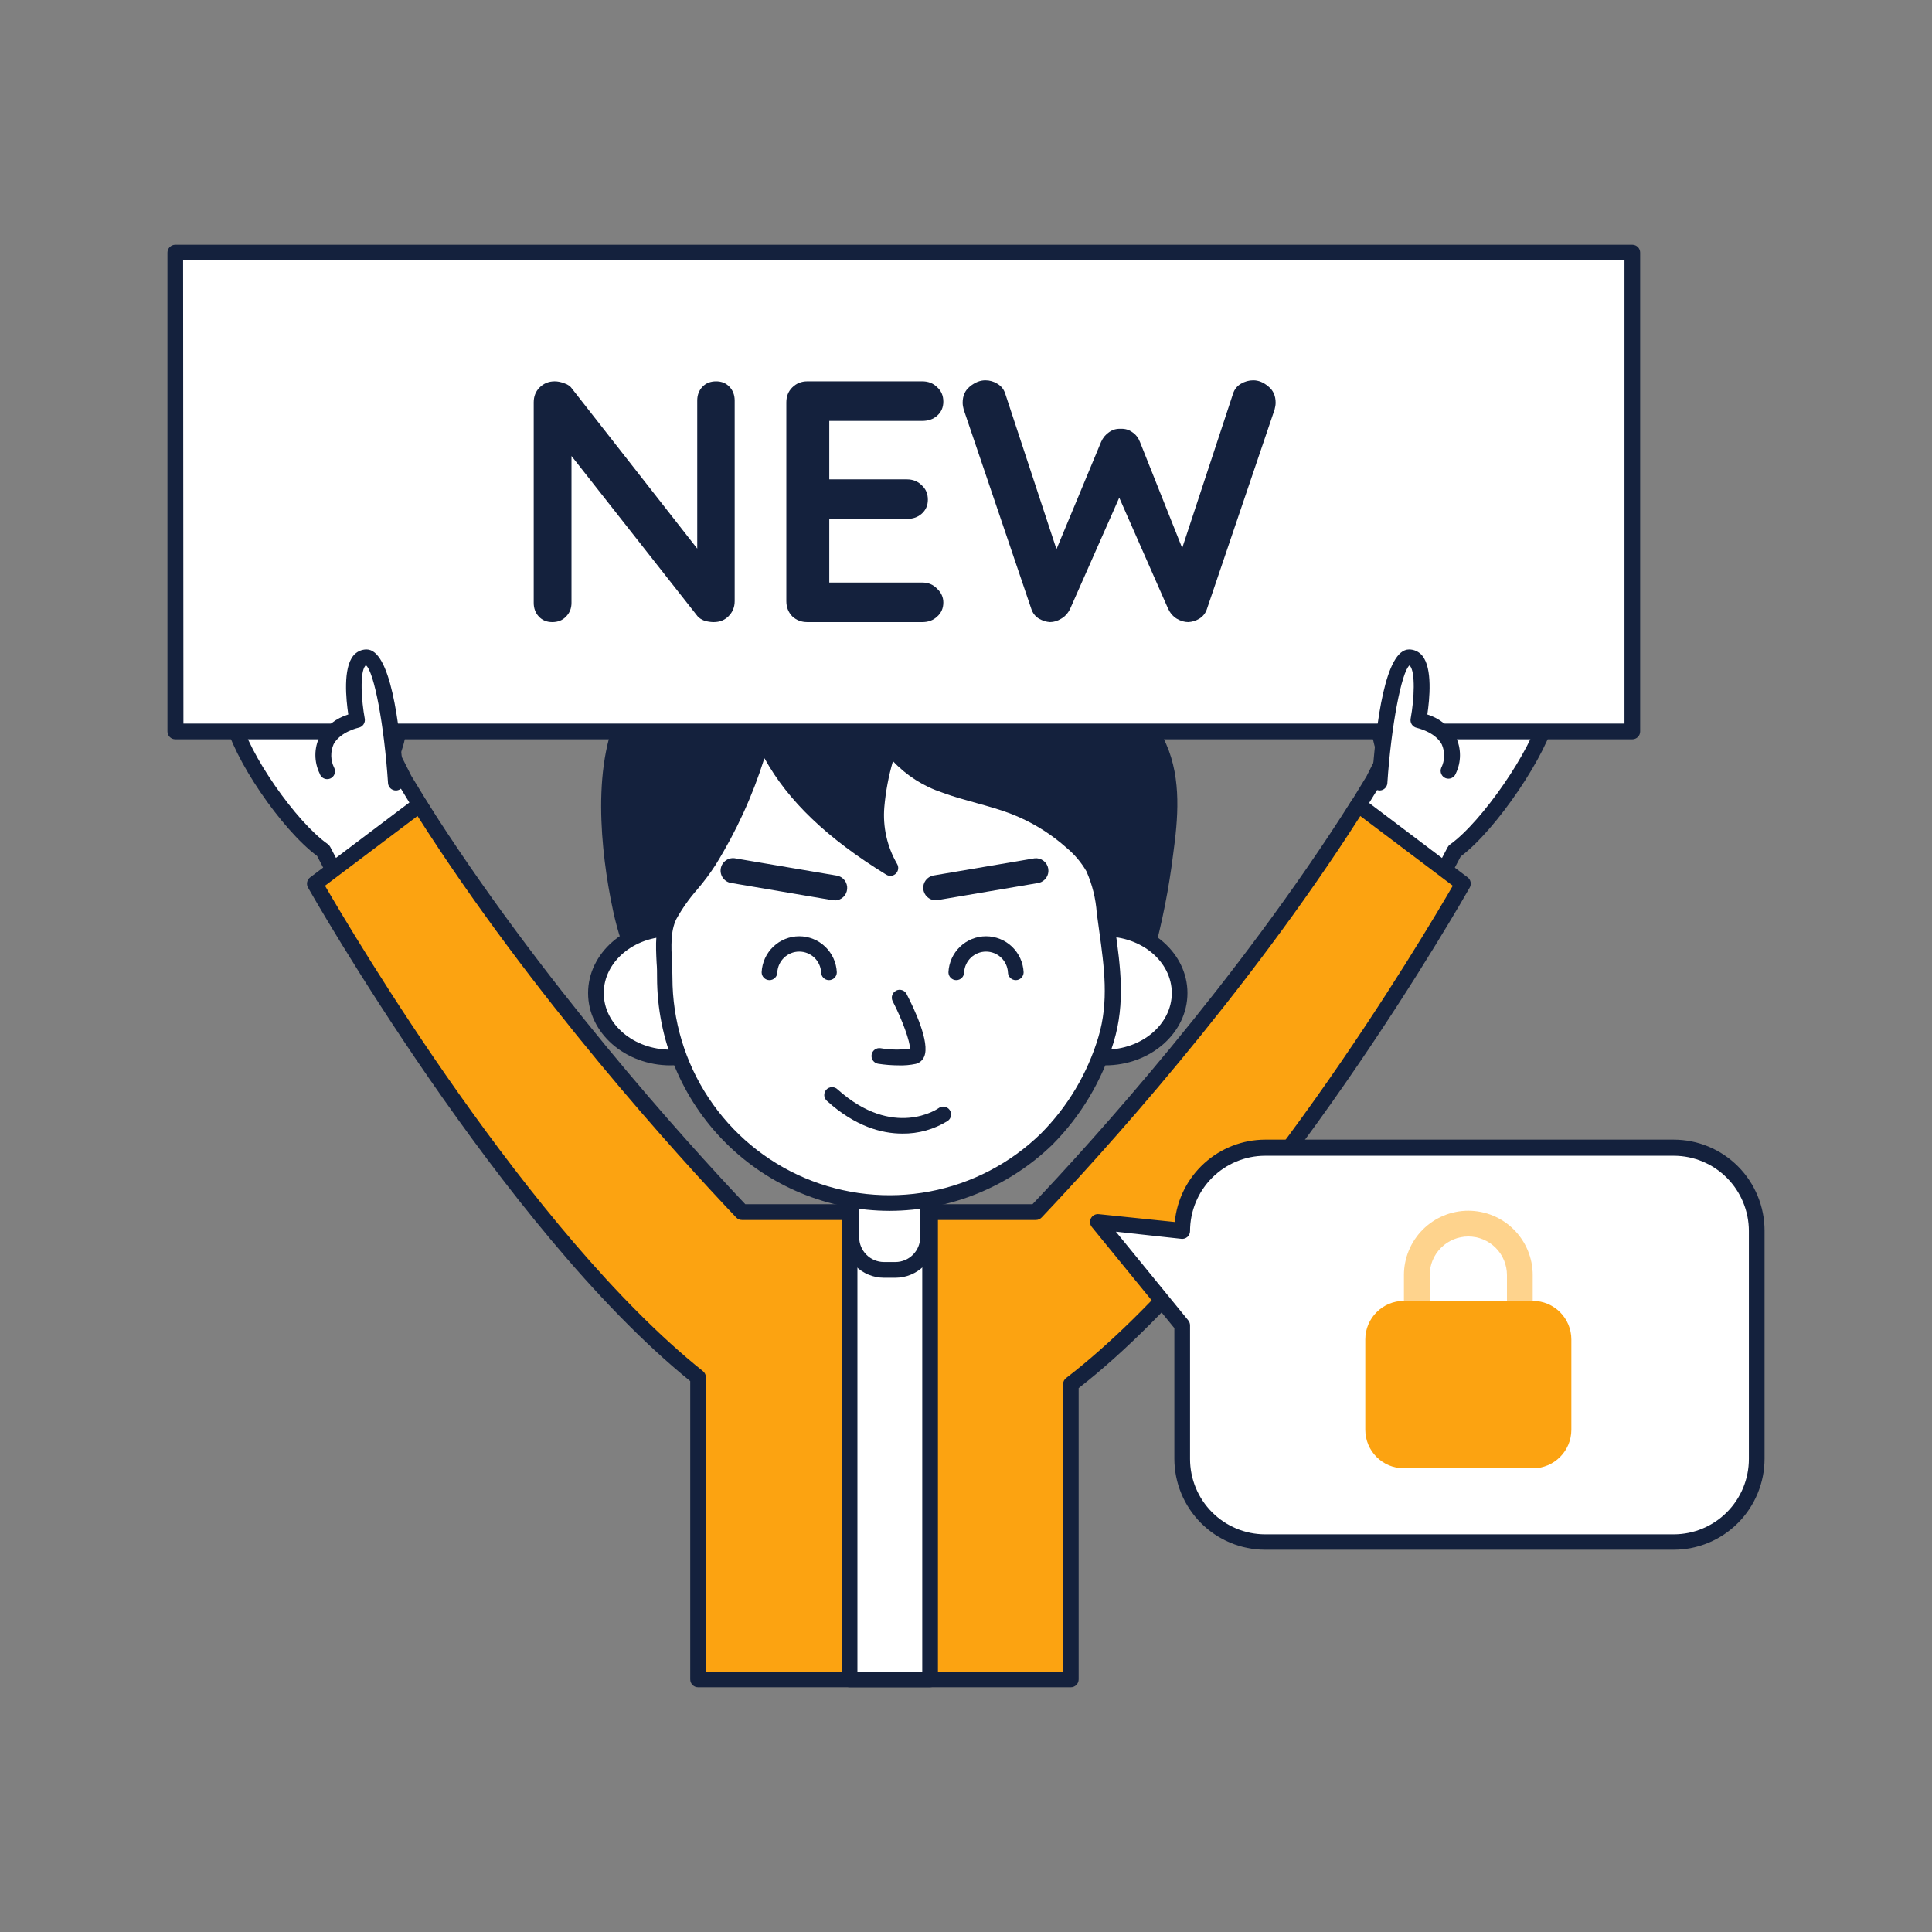 <svg width="160" height="160" viewBox="0 0 160 160" fill="none" xmlns="http://www.w3.org/2000/svg">
<rect x="0" y="0" width="160" height="160" fill="#808080" stroke="none"/>
<path d="M113.758 64.579L114.816 62.482C114.816 62.482 113.713 60.184 114.602 58.674C115.492 57.164 116.394 55.218 117.439 55.758C118.484 56.298 118.939 56.513 118.939 56.513C119.032 56.163 119.225 55.848 119.495 55.607C119.766 55.366 120.1 55.211 120.458 55.159C121.633 55.087 128.424 58.101 128.216 59.13C127.567 62.163 123.288 68.465 120.484 70.463L115.167 80.606L108.227 73.653L113.758 64.579Z" fill="white"/>
<path d="M115.148 81.256C114.977 81.254 114.813 81.184 114.693 81.061L107.747 74.141C107.643 74.038 107.577 73.903 107.56 73.758C107.542 73.613 107.574 73.466 107.65 73.341L113.168 64.292L114.077 62.489C113.784 61.747 113.168 59.82 114.025 58.368C114.142 58.173 114.265 57.965 114.382 57.756C115.219 56.285 116.264 54.456 117.719 55.211L118.608 55.66C118.791 55.339 119.05 55.067 119.363 54.871C119.675 54.674 120.032 54.559 120.4 54.534C121.698 54.469 127.34 56.962 128.502 58.31C128.631 58.435 128.728 58.59 128.785 58.761C128.843 58.932 128.859 59.114 128.833 59.293C128.184 62.417 123.899 68.745 120.971 70.925L115.706 80.905C115.659 80.996 115.591 81.075 115.507 81.135C115.424 81.195 115.327 81.235 115.226 81.25L115.148 81.256ZM109.026 73.555L114.986 79.518L119.887 70.164C119.935 70.073 120.004 69.995 120.088 69.936C122.737 68.048 126.84 62.072 127.528 59.136C126.879 58.212 121.536 55.803 120.504 55.803C119.822 55.849 119.582 56.656 119.575 56.689C119.55 56.78 119.506 56.865 119.444 56.938C119.383 57.01 119.307 57.068 119.221 57.108C119.135 57.147 119.041 57.168 118.947 57.167C118.852 57.167 118.759 57.146 118.673 57.105C118.673 57.105 118.212 56.891 117.147 56.337C116.797 56.155 115.946 57.639 115.537 58.375C115.414 58.59 115.291 58.804 115.167 59.026C114.583 60.015 115.167 61.669 115.407 62.222C115.451 62.311 115.474 62.409 115.474 62.508C115.474 62.608 115.451 62.706 115.407 62.795L114.349 64.897V64.936L109.026 73.555Z" fill="#14213D"/>
<path d="M33.492 64.579L32.434 62.482C32.434 62.482 33.537 60.184 32.648 58.674C31.758 57.164 30.856 55.218 29.811 55.758C28.766 56.298 28.311 56.513 28.311 56.513C28.218 56.163 28.024 55.848 27.755 55.607C27.484 55.366 27.15 55.211 26.792 55.159C25.617 55.087 19.041 58.466 19.255 59.501C19.904 62.528 23.962 68.465 26.766 70.463L32.083 80.606L39.023 73.653L33.492 64.579Z" fill="white"/>
<path d="M32.083 81.256H31.959C31.858 81.241 31.761 81.202 31.678 81.142C31.594 81.082 31.526 81.003 31.479 80.911L26.26 70.886C23.293 68.686 19.261 62.756 18.619 59.618C18.598 59.426 18.621 59.231 18.685 59.049C18.749 58.866 18.853 58.701 18.989 58.563C20.203 57.151 25.48 54.436 26.831 54.495C27.199 54.52 27.555 54.635 27.868 54.832C28.181 55.028 28.44 55.3 28.623 55.621L29.512 55.172C30.966 54.417 32.011 56.246 32.849 57.717C32.966 57.925 33.089 58.134 33.206 58.329C34.063 59.781 33.446 61.708 33.154 62.45L34.063 64.253L39.581 73.302C39.657 73.427 39.689 73.573 39.671 73.719C39.653 73.864 39.587 73.999 39.484 74.102L32.537 81.048C32.479 81.111 32.409 81.162 32.331 81.198C32.253 81.234 32.169 81.253 32.083 81.256ZM19.917 59.488C20.566 62.365 24.507 68.055 27.142 69.903C27.227 69.962 27.296 70.04 27.344 70.131L32.245 79.486L38.205 73.523L32.94 64.884V64.845L31.882 62.743C31.838 62.654 31.815 62.556 31.815 62.456C31.815 62.357 31.838 62.259 31.882 62.17C32.148 61.617 32.706 59.963 32.122 58.974C31.998 58.772 31.875 58.557 31.752 58.323C31.343 57.6 30.492 56.109 30.142 56.285C29.077 56.838 28.616 57.053 28.616 57.053C28.53 57.094 28.436 57.115 28.34 57.115C28.245 57.115 28.151 57.094 28.064 57.053C27.979 57.013 27.903 56.954 27.842 56.88C27.782 56.807 27.738 56.722 27.714 56.63C27.714 56.63 27.467 55.797 26.785 55.751C25.513 55.803 20.475 58.668 19.917 59.488Z" fill="#14213D"/>
<path d="M121.159 73.184C121.159 73.184 104.734 102.309 88.699 114.638V139.082H57.811V114.066C42.003 101.424 26.072 73.184 26.072 73.184L34.751 66.636C44.301 81.751 56.558 95.226 61.446 100.382H85.784C90.673 95.226 102.923 81.751 112.479 66.636L121.159 73.184Z" fill="#FCA311"/>
<path d="M88.687 139.733H57.811C57.639 139.733 57.474 139.665 57.352 139.543C57.23 139.421 57.162 139.255 57.162 139.082V114.378C41.516 101.71 25.663 73.783 25.507 73.503C25.43 73.366 25.405 73.205 25.437 73.05C25.469 72.896 25.556 72.758 25.682 72.664L34.362 66.115C34.434 66.061 34.516 66.023 34.603 66.003C34.69 65.983 34.78 65.981 34.868 65.998C34.956 66.014 35.039 66.049 35.113 66.099C35.187 66.15 35.249 66.215 35.297 66.291C44.704 81.172 56.772 94.491 61.725 99.731H85.505C90.452 94.523 102.508 81.191 111.934 66.291C111.982 66.215 112.044 66.15 112.118 66.099C112.192 66.049 112.275 66.014 112.363 65.998C112.452 65.982 112.543 65.984 112.631 66.005C112.719 66.025 112.802 66.062 112.876 66.115L121.549 72.664C121.674 72.759 121.759 72.897 121.79 73.052C121.821 73.206 121.796 73.367 121.718 73.503C121.555 73.79 105.222 102.576 89.329 114.957V139.082C89.329 139.254 89.262 139.419 89.141 139.541C89.021 139.662 88.858 139.732 88.687 139.733ZM58.46 138.432H88.037V114.638C88.038 114.539 88.061 114.441 88.104 114.352C88.148 114.263 88.212 114.185 88.291 114.124C102.91 102.888 118.063 77.24 120.315 73.354L112.655 67.579C103.099 82.552 91.043 95.786 86.259 100.831C86.198 100.896 86.124 100.947 86.042 100.981C85.961 101.016 85.873 101.034 85.785 101.033H61.446C61.358 101.034 61.27 101.016 61.189 100.981C61.107 100.947 61.034 100.896 60.972 100.831C56.181 95.78 44.093 82.519 34.576 67.579L26.916 73.354C29.13 77.175 43.827 102.055 58.22 113.558C58.295 113.619 58.356 113.696 58.397 113.784C58.439 113.872 58.46 113.968 58.46 114.066V138.432Z" fill="#14213D"/>
<path d="M77.027 100.382H70.36V139.082H77.027V100.382Z" fill="white"/>
<path d="M77.026 139.733H70.359C70.187 139.733 70.022 139.665 69.9 139.543C69.778 139.421 69.71 139.255 69.71 139.082V100.382C69.71 100.209 69.778 100.044 69.9 99.922C70.022 99.8 70.187 99.731 70.359 99.731H77.026C77.199 99.731 77.364 99.8 77.486 99.922C77.607 100.044 77.676 100.209 77.676 100.382V139.082C77.676 139.168 77.659 139.253 77.626 139.332C77.594 139.411 77.546 139.482 77.486 139.543C77.425 139.603 77.354 139.651 77.275 139.684C77.196 139.717 77.112 139.733 77.026 139.733ZM71.008 138.431H76.377V101.033H71.008V138.431Z" fill="#14213D"/>
<path d="M50.722 71.225C50.04 65.64 50.287 58.531 54.837 55.745C55.503 55.332 56.261 55.09 57.042 55.041C57.824 54.992 58.605 55.138 59.317 55.465C64.809 45.049 79.091 49.704 87.005 54.026C90.4 55.882 94.341 58.147 95.957 61.877C97.145 64.605 96.892 67.736 96.496 70.665C96.147 73.478 95.599 76.263 94.854 78.998C94.551 80.381 94.089 81.724 93.478 83.001C92.861 84.069 91.751 84.687 90.965 85.644C89.695 87.33 88.231 88.86 86.603 90.201C83.02 93.065 78.591 94.658 74.01 94.728C69.428 94.799 64.953 93.344 61.284 90.591C59.251 89.031 57.478 87.157 56.032 85.039C53.799 81.947 52.247 79.076 51.436 75.326C51.163 74.141 50.91 72.742 50.722 71.225Z" fill="#14213D"/>
<path d="M73.69 95.383C69.079 95.341 64.599 93.847 60.881 91.112C58.791 89.515 56.969 87.592 55.486 85.416C52.89 81.836 51.533 78.945 50.78 75.456C50.481 74.083 50.247 72.683 50.078 71.303C49.384 65.607 49.585 58.193 54.5 55.178C55.173 54.764 55.928 54.501 56.713 54.408C57.498 54.316 58.293 54.397 59.044 54.645C60.544 51.978 63.026 50.006 65.958 49.15C74.021 46.709 84.356 51.819 87.336 53.447C90.316 55.074 94.795 57.522 96.574 61.61C97.872 64.552 97.548 67.872 97.158 70.724C96.808 73.568 96.252 76.383 95.496 79.147C95.431 79.375 95.373 79.609 95.308 79.85C95.034 81.048 94.613 82.207 94.055 83.3C93.638 83.96 93.113 84.546 92.503 85.032C92.141 85.338 91.802 85.671 91.491 86.028C90.186 87.749 88.688 89.314 87.024 90.689C83.215 93.681 78.528 95.331 73.69 95.383ZM57.343 55.673C56.574 55.684 55.823 55.91 55.175 56.324C50.63 59.117 50.838 66.824 51.37 71.173C51.533 72.514 51.76 73.868 52.02 75.202C52.734 78.509 54.039 81.25 56.512 84.674C57.914 86.741 59.639 88.568 61.621 90.084C65.178 92.758 69.52 94.173 73.965 94.105C78.41 94.036 82.707 92.489 86.18 89.706C87.769 88.394 89.198 86.9 90.439 85.253C90.793 84.843 91.179 84.462 91.594 84.114C92.099 83.717 92.537 83.243 92.893 82.708C93.393 81.707 93.77 80.649 94.016 79.557L94.211 78.841C94.948 76.139 95.49 73.387 95.834 70.606C96.197 67.905 96.483 64.8 95.347 62.144C93.867 58.746 90.4 56.637 86.674 54.606C83.811 53.037 73.871 48.096 66.289 50.407C64.909 50.813 63.628 51.499 62.525 52.423C61.421 53.347 60.519 54.489 59.875 55.777C59.797 55.926 59.665 56.038 59.507 56.092C59.349 56.145 59.176 56.135 59.024 56.064C58.497 55.818 57.924 55.687 57.343 55.68V55.673Z" fill="#14213D"/>
<path d="M70.509 98.794H76.864V102.459C76.864 103.177 76.58 103.866 76.073 104.374C75.567 104.881 74.88 105.167 74.164 105.167H73.203C72.487 105.167 71.8 104.881 71.293 104.374C70.787 103.866 70.502 103.177 70.502 102.459V98.794H70.509Z" fill="white"/>
<path d="M74.157 105.818H73.203C72.315 105.816 71.464 105.461 70.836 104.832C70.209 104.202 69.855 103.349 69.853 102.459V98.794C69.853 98.621 69.922 98.455 70.043 98.333C70.165 98.211 70.33 98.143 70.502 98.143H76.858C77.03 98.143 77.195 98.211 77.317 98.333C77.439 98.455 77.507 98.621 77.507 98.794V102.459C77.506 103.349 77.152 104.202 76.524 104.832C75.896 105.461 75.045 105.816 74.157 105.818ZM71.152 99.445V102.459C71.153 103.004 71.37 103.526 71.754 103.911C72.139 104.297 72.66 104.514 73.203 104.516H74.157C74.701 104.514 75.222 104.297 75.606 103.911C75.99 103.526 76.207 103.004 76.209 102.459V99.445H71.152Z" fill="#14213D"/>
<path d="M55.526 87.571C58.935 87.571 61.7 85.184 61.7 82.239C61.7 79.295 58.935 76.908 55.526 76.908C52.116 76.908 49.352 79.295 49.352 82.239C49.352 85.184 52.116 87.571 55.526 87.571Z" fill="white"/>
<path d="M55.526 88.228C51.767 88.228 48.703 85.54 48.703 82.239C48.703 78.939 51.767 76.257 55.526 76.257C59.284 76.257 62.349 78.939 62.349 82.239C62.349 85.54 59.291 88.228 55.526 88.228ZM55.526 77.559C52.481 77.559 50.001 79.655 50.001 82.239C50.001 84.824 52.481 86.926 55.526 86.926C58.57 86.926 61.05 84.824 61.05 82.239C61.05 79.655 58.577 77.559 55.526 77.559Z" fill="#14213D"/>
<path d="M91.517 87.571C94.927 87.571 97.691 85.184 97.691 82.239C97.691 79.295 94.927 76.908 91.517 76.908C88.107 76.908 85.343 79.295 85.343 82.239C85.343 85.184 88.107 87.571 91.517 87.571Z" fill="white"/>
<path d="M91.517 88.228C87.758 88.228 84.694 85.54 84.694 82.239C84.694 78.939 87.758 76.257 91.517 76.257C95.276 76.257 98.34 78.939 98.34 82.239C98.34 85.54 95.282 88.228 91.517 88.228ZM91.517 77.559C88.472 77.559 85.993 79.655 85.993 82.239C85.993 84.824 88.472 86.926 91.517 86.926C94.562 86.926 97.042 84.824 97.042 82.239C97.042 79.655 94.568 77.559 91.517 77.559Z" fill="#14213D"/>
<path d="M84.772 67.091C84.492 66.961 84.207 66.844 83.915 66.733C82.077 66.03 80.13 65.685 78.286 65.001C76.442 64.318 74.644 63.218 73.742 61.48C73.19 63.189 72.818 64.952 72.632 66.74C72.446 68.553 72.844 70.377 73.768 71.947C69.451 69.265 65.25 65.815 63.192 61.057C62.223 64.675 60.732 68.131 58.765 71.316C57.823 72.846 56.265 74.278 55.48 75.873C54.694 77.468 55.09 79.303 55.09 81.009C55.107 84.67 56.198 88.245 58.225 91.29C60.253 94.334 63.128 96.714 66.494 98.132C69.86 99.551 73.567 99.946 77.155 99.269C80.743 98.591 84.053 96.871 86.674 94.321C88.967 92.017 90.659 89.183 91.601 86.067C92.672 82.493 91.958 79.121 91.491 75.508C91.404 74.236 91.09 72.99 90.562 71.83C90.094 71.01 89.485 70.278 88.764 69.669C87.573 68.61 86.226 67.74 84.772 67.091Z" fill="white"/>
<path d="M73.683 100.278C68.575 100.273 63.677 98.235 60.065 94.613C56.452 90.991 54.421 86.08 54.415 80.957C54.415 80.553 54.415 80.143 54.377 79.72C54.305 78.294 54.234 76.81 54.876 75.534C55.405 74.569 56.039 73.665 56.766 72.839C57.278 72.236 57.753 71.601 58.187 70.939C60.123 67.809 61.591 64.412 62.543 60.855C62.579 60.725 62.653 60.609 62.757 60.524C62.86 60.438 62.988 60.387 63.121 60.377C63.255 60.367 63.389 60.399 63.504 60.468C63.619 60.537 63.71 60.641 63.764 60.764C65.257 64.214 67.984 67.273 72.281 70.183C71.983 69.048 71.875 67.871 71.963 66.701C72.148 64.867 72.526 63.058 73.093 61.304C73.128 61.18 73.2 61.069 73.299 60.986C73.397 60.903 73.518 60.851 73.646 60.837C73.775 60.823 73.904 60.848 74.018 60.908C74.132 60.968 74.226 61.06 74.287 61.174C75.021 62.534 76.443 63.621 78.513 64.39C79.383 64.709 80.312 64.969 81.201 65.21C82.091 65.451 83.149 65.757 84.142 66.121C84.447 66.238 84.746 66.362 85.038 66.499C86.555 67.18 87.958 68.091 89.199 69.2C89.984 69.855 90.644 70.647 91.147 71.537C91.713 72.768 92.051 74.091 92.147 75.443C92.212 75.931 92.276 76.42 92.348 76.901C92.789 80.065 93.205 83.047 92.237 86.275C91.264 89.493 89.516 92.422 87.148 94.803C83.532 98.301 78.708 100.263 73.683 100.278ZM63.296 62.814C62.325 65.908 60.971 68.867 59.265 71.622C58.803 72.337 58.293 73.02 57.739 73.666C57.078 74.418 56.499 75.238 56.012 76.114C55.526 77.09 55.584 78.399 55.649 79.662C55.649 80.098 55.688 80.534 55.688 80.963C55.689 84.507 56.731 87.972 58.685 90.925C60.639 93.878 63.417 96.188 66.673 97.566C69.929 98.944 73.518 99.329 76.991 98.674C80.464 98.018 83.667 96.35 86.2 93.879C88.418 91.653 90.053 88.911 90.959 85.898C91.848 82.949 91.445 80.098 91.03 77.084C90.959 76.595 90.894 76.107 90.829 75.612C90.747 74.419 90.457 73.249 89.972 72.156C89.54 71.412 88.979 70.75 88.316 70.203C87.173 69.183 85.882 68.345 84.486 67.716C84.213 67.593 83.941 67.482 83.662 67.371C82.753 67.026 81.779 66.759 80.844 66.499C79.909 66.238 78.968 65.985 78.04 65.639C76.482 65.126 75.076 64.231 73.95 63.036C73.588 64.276 73.348 65.55 73.236 66.837C73.098 68.475 73.465 70.116 74.287 71.537C74.365 71.661 74.398 71.808 74.383 71.953C74.367 72.098 74.303 72.234 74.201 72.339C74.1 72.443 73.965 72.51 73.821 72.529C73.676 72.548 73.529 72.517 73.404 72.442C68.509 69.435 65.263 66.33 63.322 62.814H63.296Z" fill="#14213D"/>
<path d="M74.41 88.228C73.841 88.226 73.272 88.18 72.71 88.092C72.626 88.077 72.545 88.045 72.473 87.999C72.401 87.953 72.339 87.894 72.29 87.823C72.242 87.753 72.207 87.674 72.189 87.591C72.17 87.507 72.169 87.421 72.184 87.337C72.198 87.252 72.23 87.172 72.276 87.1C72.322 87.028 72.381 86.965 72.451 86.916C72.521 86.867 72.6 86.833 72.683 86.814C72.767 86.796 72.853 86.794 72.937 86.809C73.74 86.943 74.558 86.956 75.365 86.848C75.365 86.275 74.761 84.524 73.924 82.91C73.848 82.758 73.835 82.582 73.888 82.42C73.94 82.258 74.053 82.124 74.203 82.044C74.353 81.965 74.528 81.948 74.691 81.997C74.853 82.046 74.99 82.156 75.073 82.305C75.683 83.483 77.053 86.341 76.533 87.512C76.471 87.658 76.376 87.788 76.256 87.891C76.135 87.993 75.992 88.067 75.839 88.105C75.369 88.204 74.89 88.246 74.41 88.228Z" fill="#14213D"/>
<path d="M68.652 81.172C68.48 81.172 68.315 81.103 68.193 80.981C68.071 80.859 68.003 80.693 68.003 80.521C67.975 80.057 67.772 79.621 67.435 79.303C67.098 78.984 66.652 78.807 66.189 78.807C65.725 78.807 65.279 78.984 64.942 79.303C64.605 79.621 64.402 80.057 64.374 80.521C64.374 80.693 64.306 80.859 64.184 80.981C64.062 81.103 63.897 81.172 63.725 81.172C63.553 81.172 63.388 81.103 63.266 80.981C63.144 80.859 63.076 80.693 63.076 80.521C63.112 79.718 63.456 78.96 64.036 78.404C64.616 77.849 65.387 77.539 66.189 77.539C66.99 77.539 67.761 77.849 68.341 78.404C68.921 78.96 69.265 79.718 69.301 80.521C69.301 80.693 69.233 80.859 69.111 80.981C68.99 81.103 68.824 81.172 68.652 81.172Z" fill="#14213D"/>
<path d="M84.123 81.172C83.95 81.172 83.785 81.103 83.663 80.981C83.542 80.859 83.473 80.693 83.473 80.521C83.446 80.057 83.242 79.621 82.905 79.303C82.568 78.984 82.122 78.807 81.659 78.807C81.195 78.807 80.75 78.984 80.412 79.303C80.075 79.621 79.872 80.057 79.844 80.521C79.844 80.693 79.776 80.859 79.654 80.981C79.532 81.103 79.367 81.172 79.195 81.172C79.023 81.172 78.858 81.103 78.736 80.981C78.614 80.859 78.546 80.693 78.546 80.521C78.582 79.718 78.926 78.96 79.506 78.404C80.086 77.849 80.857 77.539 81.659 77.539C82.461 77.539 83.232 77.849 83.811 78.404C84.391 78.96 84.735 79.718 84.772 80.521C84.772 80.693 84.703 80.859 84.582 80.981C84.46 81.103 84.295 81.172 84.123 81.172Z" fill="#14213D"/>
<path d="M69.153 74.558C69.096 74.564 69.04 74.564 68.984 74.558L60.596 73.132C60.456 73.117 60.321 73.073 60.199 73.003C60.077 72.934 59.97 72.84 59.885 72.727C59.8 72.615 59.739 72.486 59.706 72.349C59.672 72.212 59.667 72.07 59.691 71.931C59.714 71.792 59.766 71.659 59.842 71.54C59.919 71.422 60.019 71.321 60.136 71.242C60.253 71.164 60.384 71.111 60.523 71.085C60.661 71.06 60.803 71.063 60.94 71.095L69.328 72.52C69.578 72.569 69.8 72.709 69.954 72.913C70.107 73.117 70.18 73.37 70.158 73.624C70.136 73.879 70.022 74.116 69.836 74.291C69.65 74.466 69.407 74.565 69.153 74.571V74.558Z" fill="#14213D"/>
<path d="M77.462 74.558C77.208 74.551 76.965 74.45 76.781 74.275C76.596 74.1 76.483 73.862 76.462 73.608C76.441 73.355 76.514 73.102 76.668 72.899C76.821 72.695 77.044 72.556 77.293 72.507L85.681 71.082C85.942 71.053 86.205 71.126 86.415 71.285C86.626 71.444 86.767 71.677 86.811 71.938C86.855 72.198 86.798 72.466 86.652 72.685C86.506 72.905 86.281 73.06 86.025 73.119L77.637 74.545C77.579 74.556 77.521 74.56 77.462 74.558Z" fill="#14213D"/>
<path d="M74.729 93.879C73.015 93.879 70.833 93.286 68.503 91.19C68.434 91.135 68.377 91.066 68.336 90.988C68.294 90.91 68.269 90.825 68.262 90.737C68.255 90.648 68.266 90.56 68.293 90.476C68.321 90.392 68.366 90.315 68.425 90.249C68.483 90.183 68.555 90.13 68.635 90.093C68.715 90.055 68.801 90.035 68.889 90.032C68.977 90.029 69.065 90.044 69.147 90.077C69.229 90.109 69.304 90.158 69.366 90.22C73.995 94.374 77.682 91.809 77.715 91.783C77.784 91.728 77.863 91.689 77.947 91.666C78.032 91.643 78.12 91.638 78.206 91.65C78.293 91.662 78.376 91.692 78.451 91.737C78.526 91.782 78.591 91.842 78.642 91.913C78.694 91.984 78.73 92.065 78.749 92.151C78.769 92.236 78.77 92.325 78.755 92.411C78.739 92.498 78.706 92.58 78.658 92.653C78.61 92.726 78.547 92.789 78.474 92.837C77.35 93.534 76.05 93.895 74.729 93.879Z" fill="#14213D"/>
<path d="M135.156 20.918H14.517V60.575H135.156V20.918Z" fill="white"/>
<path d="M135.182 61.226H14.516C14.344 61.226 14.179 61.157 14.057 61.035C13.935 60.913 13.867 60.748 13.867 60.575V20.918C13.867 20.745 13.935 20.579 14.057 20.457C14.179 20.335 14.344 20.267 14.516 20.267H135.182C135.354 20.267 135.519 20.335 135.641 20.457C135.763 20.579 135.831 20.745 135.831 20.918V60.575C135.831 60.748 135.763 60.913 135.641 61.035C135.519 61.157 135.354 61.226 135.182 61.226ZM15.191 59.924H134.533V21.569H15.165L15.191 59.924Z" fill="#14213D"/>
<path d="M59.307 31.582C59.762 31.582 60.132 31.734 60.416 32.038C60.701 32.342 60.843 32.721 60.843 33.177V49.782C60.843 50.275 60.672 50.693 60.331 51.035C60.008 51.358 59.601 51.519 59.108 51.519C58.861 51.519 58.605 51.481 58.339 51.405C58.093 51.31 57.903 51.187 57.77 51.035L46.589 36.823L47.329 36.367V49.924C47.329 50.38 47.177 50.76 46.874 51.063C46.589 51.367 46.21 51.519 45.736 51.519C45.281 51.519 44.911 51.367 44.626 51.063C44.342 50.76 44.2 50.38 44.2 49.924V33.32C44.2 32.826 44.361 32.418 44.683 32.095C45.025 31.753 45.442 31.582 45.935 31.582C46.2 31.582 46.475 31.639 46.76 31.753C47.044 31.848 47.253 32 47.386 32.209L58.226 46.051L57.742 46.392V33.177C57.742 32.721 57.884 32.342 58.169 32.038C58.453 31.734 58.833 31.582 59.307 31.582Z" fill="#14213D"/>
<path d="M66.856 31.582H76.387C76.88 31.582 77.288 31.744 77.61 32.066C77.952 32.37 78.123 32.769 78.123 33.263C78.123 33.737 77.952 34.127 77.61 34.43C77.288 34.715 76.88 34.858 76.387 34.858H68.421L68.677 34.373V39.927L68.449 39.699H75.107C75.6 39.699 76.008 39.861 76.33 40.184C76.671 40.487 76.842 40.886 76.842 41.38C76.842 41.854 76.671 42.244 76.33 42.547C76.008 42.832 75.6 42.975 75.107 42.975H68.535L68.677 42.747V48.5L68.449 48.244H76.387C76.88 48.244 77.288 48.415 77.61 48.756C77.952 49.079 78.123 49.459 78.123 49.896C78.123 50.37 77.952 50.76 77.61 51.063C77.288 51.367 76.88 51.519 76.387 51.519H66.856C66.363 51.519 65.946 51.358 65.604 51.035C65.282 50.693 65.121 50.275 65.121 49.782V33.32C65.121 32.826 65.282 32.418 65.604 32.095C65.946 31.753 66.363 31.582 66.856 31.582Z" fill="#14213D"/>
<path d="M103.792 31.497C104.229 31.497 104.646 31.668 105.044 32.01C105.443 32.332 105.642 32.779 105.642 33.348C105.642 33.519 105.613 33.709 105.556 33.918L99.952 50.437C99.838 50.779 99.629 51.044 99.326 51.234C99.041 51.405 98.738 51.5 98.415 51.519C98.093 51.519 97.77 51.424 97.448 51.234C97.144 51.044 96.907 50.769 96.737 50.408L92.526 40.839L92.782 41.01L88.628 50.408C88.458 50.769 88.211 51.044 87.889 51.234C87.585 51.424 87.272 51.519 86.95 51.519C86.646 51.5 86.343 51.405 86.039 51.234C85.736 51.044 85.527 50.779 85.413 50.437L79.809 33.918C79.752 33.709 79.723 33.519 79.723 33.348C79.723 32.779 79.922 32.332 80.321 32.01C80.738 31.668 81.165 31.497 81.601 31.497C81.961 31.497 82.293 31.592 82.597 31.782C82.919 31.971 83.137 32.247 83.251 32.608L87.775 46.336L87.149 46.307L91.189 36.595C91.341 36.253 91.559 35.987 91.843 35.797C92.128 35.589 92.45 35.494 92.811 35.513C93.171 35.494 93.493 35.589 93.778 35.797C94.062 35.987 94.271 36.253 94.404 36.595L98.102 45.88L97.647 46.165L102.114 32.608C102.228 32.247 102.446 31.971 102.768 31.782C103.091 31.592 103.432 31.497 103.792 31.497Z" fill="#14213D"/>
<path d="M114.265 64.813C114.265 64.813 114.946 54.436 116.693 54.436C118.439 54.436 117.472 59.644 117.472 59.644C117.472 59.644 121.367 60.432 119.971 63.856" fill="white"/>
<path d="M114.265 65.464H114.219C114.048 65.452 113.889 65.373 113.775 65.244C113.662 65.115 113.605 64.945 113.616 64.774C113.947 59.761 114.745 53.785 116.693 53.785C116.903 53.784 117.11 53.831 117.3 53.921C117.49 54.011 117.658 54.142 117.79 54.306C118.647 55.348 118.394 57.919 118.205 59.169C119.185 59.475 120.02 60.127 120.555 61.005C120.789 61.483 120.91 62.008 120.91 62.541C120.91 63.074 120.789 63.599 120.555 64.077C120.524 64.157 120.477 64.229 120.418 64.291C120.358 64.352 120.287 64.401 120.209 64.435C120.13 64.469 120.046 64.487 119.961 64.488C119.875 64.489 119.791 64.474 119.711 64.442C119.552 64.377 119.426 64.251 119.359 64.093C119.292 63.934 119.29 63.755 119.354 63.596C119.505 63.294 119.588 62.962 119.596 62.624C119.604 62.287 119.537 61.951 119.4 61.643C118.848 60.608 117.342 60.282 117.329 60.276C117.163 60.241 117.017 60.143 116.922 60.002C116.828 59.86 116.792 59.688 116.823 59.52C117.134 57.828 117.212 55.68 116.777 55.153L116.725 55.107C116.076 55.647 115.213 60.061 114.894 64.871C114.88 65.031 114.808 65.179 114.692 65.288C114.576 65.397 114.424 65.46 114.265 65.464Z" fill="#14213D"/>
<path d="M32.784 64.813C32.784 64.813 32.135 54.436 30.356 54.436C28.577 54.436 29.577 59.644 29.577 59.644C29.577 59.644 25.682 60.432 27.078 63.856" fill="white"/>
<path d="M32.784 65.464C32.62 65.464 32.461 65.402 32.341 65.29C32.22 65.177 32.147 65.023 32.135 64.859C31.817 60.048 30.986 55.634 30.304 55.094L30.252 55.139C29.772 55.719 29.941 58.088 30.207 59.508C30.238 59.675 30.202 59.847 30.107 59.989C30.013 60.13 29.867 60.228 29.701 60.263C29.701 60.263 28.181 60.595 27.63 61.63C27.493 61.938 27.426 62.273 27.434 62.611C27.442 62.949 27.524 63.281 27.675 63.583C27.716 63.663 27.739 63.751 27.744 63.841C27.748 63.931 27.735 64.022 27.703 64.106C27.671 64.19 27.622 64.267 27.559 64.332C27.496 64.396 27.42 64.447 27.337 64.48C27.253 64.514 27.163 64.529 27.073 64.526C26.984 64.523 26.895 64.501 26.814 64.462C26.733 64.423 26.661 64.368 26.602 64.299C26.544 64.231 26.5 64.151 26.474 64.064C26.241 63.586 26.119 63.06 26.119 62.528C26.119 61.995 26.241 61.47 26.474 60.992C27.016 60.115 27.859 59.467 28.844 59.169C28.655 57.919 28.402 55.348 29.259 54.306C29.391 54.142 29.559 54.011 29.749 53.921C29.939 53.831 30.146 53.784 30.356 53.785C32.304 53.785 33.109 59.761 33.434 64.774C33.444 64.945 33.387 65.115 33.273 65.244C33.16 65.373 33.001 65.452 32.83 65.464H32.784Z" fill="#14213D"/>
<path d="M145.484 101.899V120.777C145.484 122.604 144.761 124.355 143.473 125.647C142.185 126.939 140.438 127.664 138.616 127.664H104.773C102.952 127.664 101.205 126.939 99.917 125.647C98.629 124.355 97.905 122.604 97.905 120.777V109.71L90.92 101.15L97.905 101.847C97.905 100.942 98.083 100.047 98.428 99.211C98.773 98.375 99.279 97.616 99.917 96.977C100.555 96.337 101.312 95.83 102.145 95.484C102.978 95.138 103.872 94.959 104.773 94.959H138.616C139.522 94.959 140.42 95.139 141.257 95.489C142.093 95.838 142.853 96.35 143.491 96.995C144.13 97.64 144.635 98.406 144.977 99.247C145.319 100.089 145.491 100.99 145.484 101.899Z" fill="white"/>
<path d="M138.616 128.341H104.773C102.78 128.34 100.869 127.545 99.459 126.132C98.05 124.718 97.257 122.802 97.255 120.803V109.99L90.419 101.612C90.338 101.513 90.288 101.392 90.275 101.263C90.263 101.135 90.288 101.006 90.348 100.893C90.409 100.779 90.502 100.686 90.615 100.625C90.728 100.565 90.856 100.539 90.984 100.551L97.288 101.202C97.47 99.337 98.337 97.606 99.72 96.345C101.103 95.085 102.904 94.384 104.773 94.38H138.616C140.609 94.382 142.52 95.177 143.93 96.59C145.339 98.003 146.132 99.92 146.133 101.918V120.797C146.132 122.796 145.339 124.713 143.93 126.127C142.521 127.542 140.61 128.338 138.616 128.341ZM92.412 102.003L98.405 109.346C98.501 109.463 98.554 109.611 98.554 109.763V120.829C98.556 122.483 99.211 124.068 100.377 125.237C101.543 126.406 103.124 127.064 104.773 127.066H138.616C140.265 127.064 141.846 126.406 143.012 125.237C144.178 124.068 144.833 122.483 144.835 120.829V101.951C144.833 100.298 144.178 98.712 143.012 97.543C141.846 96.374 140.265 95.716 138.616 95.715H104.773C103.124 95.716 101.543 96.374 100.377 97.543C99.211 98.712 98.556 100.298 98.554 101.951C98.554 102.042 98.534 102.132 98.498 102.215C98.461 102.298 98.407 102.372 98.34 102.433C98.272 102.493 98.193 102.539 98.107 102.567C98.021 102.595 97.93 102.605 97.84 102.595L92.412 102.003Z" fill="#14213D"/>
<path opacity="0.48" d="M125.867 109.867H117.333C117.193 109.867 117.055 109.839 116.925 109.786C116.796 109.732 116.678 109.653 116.579 109.554C116.48 109.455 116.401 109.338 116.348 109.208C116.294 109.079 116.267 108.94 116.267 108.8V105.6C116.267 104.186 116.829 102.829 117.829 101.829C118.829 100.829 120.186 100.267 121.6 100.267C123.015 100.267 124.371 100.829 125.371 101.829C126.371 102.829 126.933 104.186 126.933 105.6V108.8C126.933 108.94 126.906 109.079 126.852 109.208C126.799 109.338 126.72 109.455 126.621 109.554C126.522 109.653 126.404 109.732 126.275 109.786C126.146 109.839 126.007 109.867 125.867 109.867ZM118.4 107.733H124.8V105.6C124.8 104.751 124.463 103.937 123.863 103.337C123.263 102.737 122.449 102.4 121.6 102.4C120.751 102.4 119.937 102.737 119.337 103.337C118.737 103.937 118.4 104.751 118.4 105.6V107.733Z" fill="#FCA311"/>
<path d="M126.933 107.733H116.267C114.499 107.733 113.067 109.166 113.067 110.933V118.4C113.067 120.167 114.499 121.6 116.267 121.6H126.933C128.701 121.6 130.133 120.167 130.133 118.4V110.933C130.133 109.166 128.701 107.733 126.933 107.733Z" fill="#FCA311"/>
<path d="M134.117 102.322C133.964 102.323 133.815 102.27 133.697 102.172C133.579 102.074 133.5 101.938 133.472 101.787C133.445 101.635 133.472 101.48 133.549 101.346C133.625 101.213 133.746 101.111 133.89 101.059L137.473 99.699C137.554 99.663 137.642 99.644 137.73 99.643C137.818 99.642 137.906 99.66 137.987 99.694C138.069 99.729 138.142 99.779 138.204 99.843C138.265 99.907 138.312 99.983 138.343 100.066C138.374 100.149 138.388 100.237 138.384 100.326C138.38 100.414 138.357 100.501 138.318 100.581C138.279 100.66 138.225 100.731 138.158 100.789C138.09 100.846 138.012 100.89 137.928 100.916L134.351 102.276C134.277 102.307 134.197 102.323 134.117 102.322Z" fill="white"/>
<path d="M135.558 108.571C135.386 108.581 135.217 108.521 135.089 108.406C134.96 108.291 134.883 108.129 134.873 107.956C134.864 107.783 134.923 107.614 135.038 107.485C135.153 107.357 135.314 107.279 135.487 107.269L140.304 106.683C140.474 106.663 140.645 106.711 140.78 106.818C140.916 106.924 141.003 107.079 141.024 107.25C141.044 107.421 140.996 107.593 140.891 107.728C140.785 107.863 140.63 107.951 140.459 107.972L135.642 108.558L135.558 108.571Z" fill="white"/>
<path d="M139.227 116.266C139.136 116.264 139.045 116.247 138.96 116.214L135.916 114.86C135.838 114.825 135.767 114.775 135.708 114.713C135.65 114.652 135.603 114.579 135.573 114.499C135.542 114.419 135.527 114.334 135.529 114.248C135.531 114.163 135.55 114.079 135.585 114C135.619 113.922 135.669 113.852 135.73 113.793C135.792 113.734 135.865 113.687 135.945 113.656C136.024 113.626 136.109 113.611 136.194 113.613C136.28 113.615 136.364 113.634 136.442 113.668L139.486 115.022C139.62 115.084 139.73 115.189 139.796 115.321C139.863 115.453 139.883 115.604 139.853 115.748C139.822 115.893 139.744 116.023 139.63 116.117C139.516 116.211 139.374 116.264 139.227 116.266Z" fill="white"/>
</svg>
